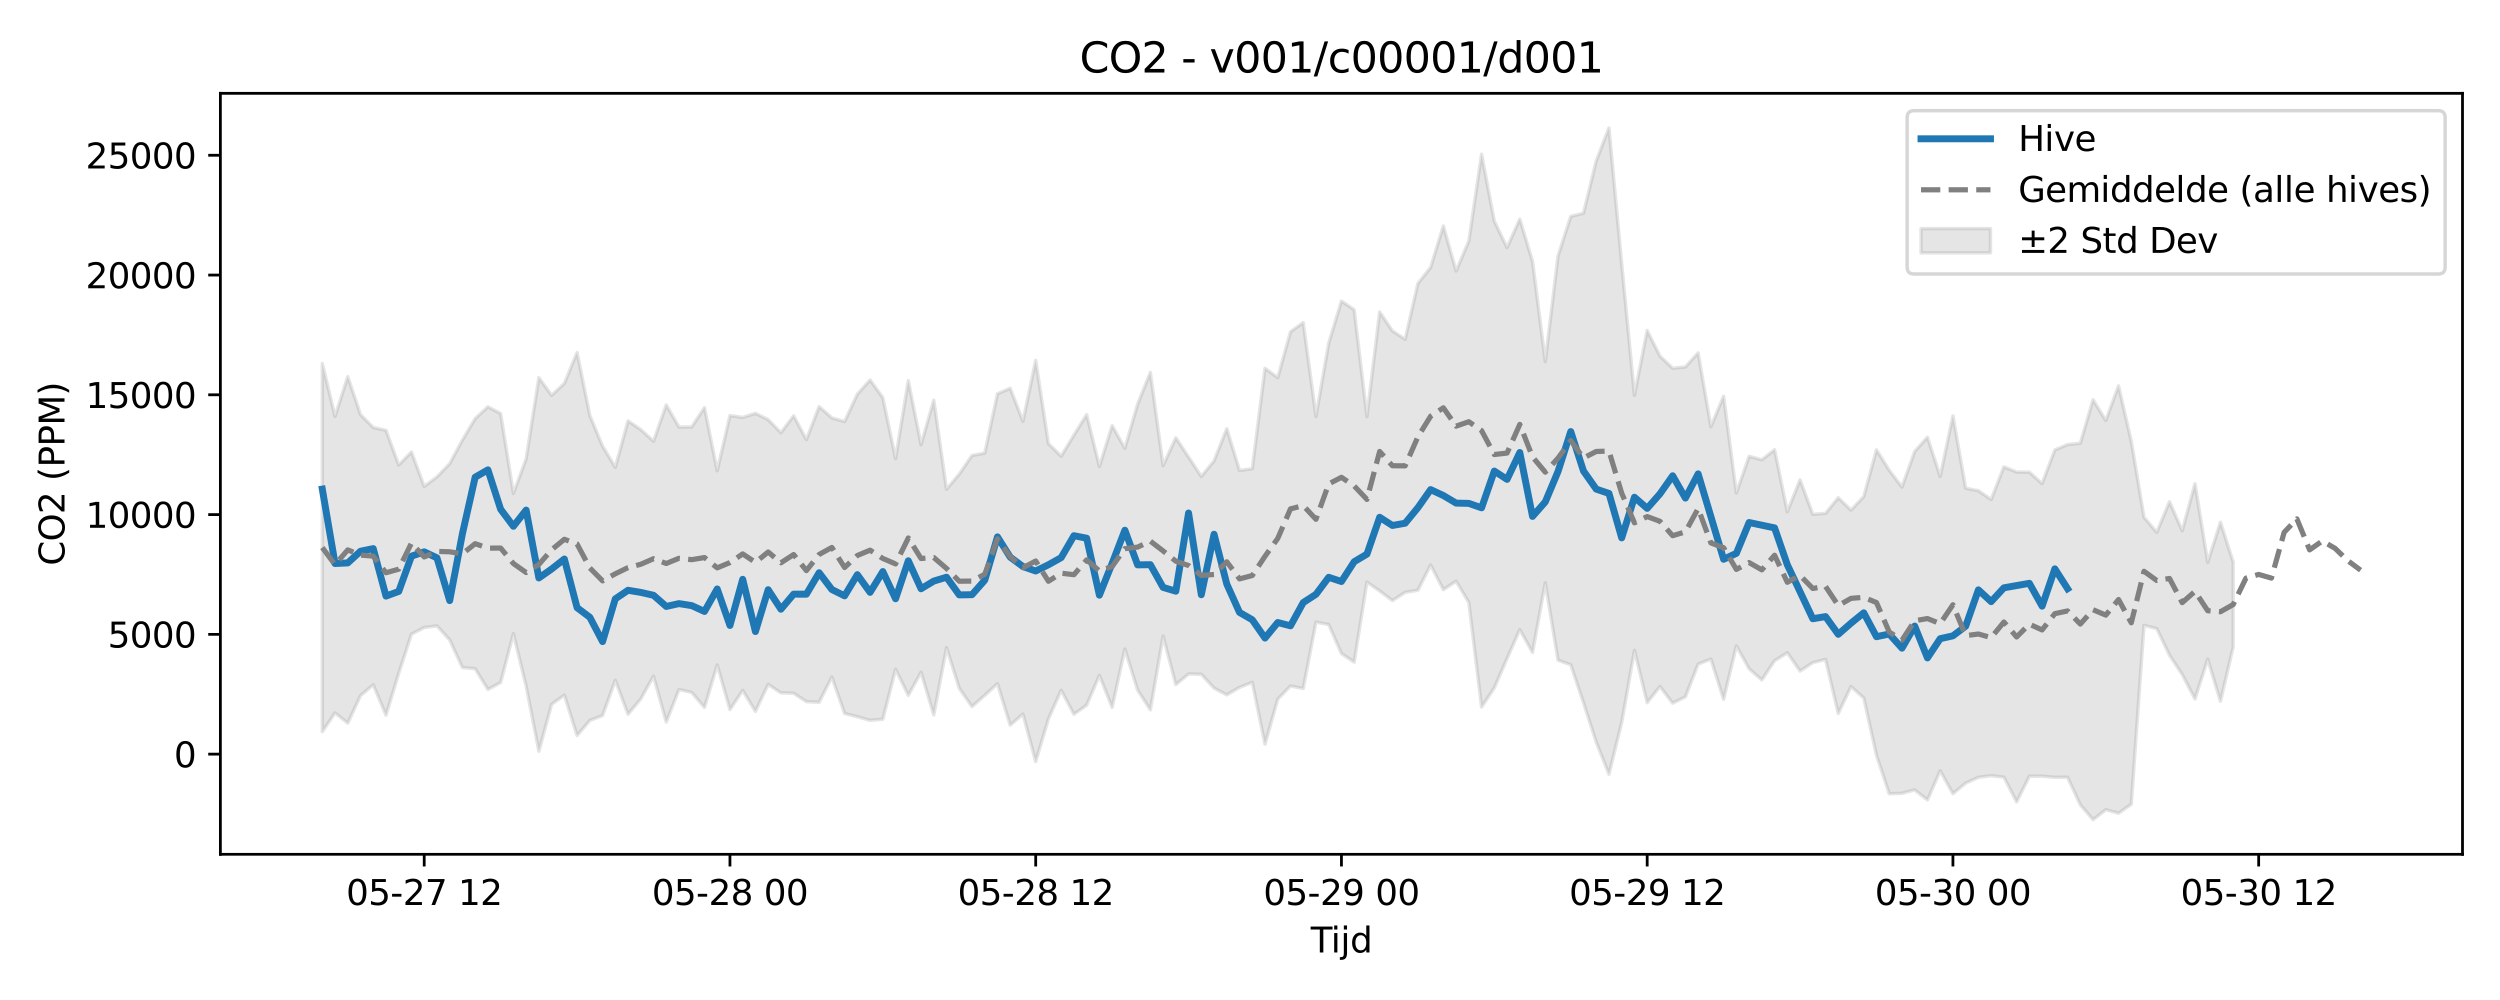 <?xml version="1.0" encoding="utf-8" standalone="no"?>
<!DOCTYPE svg PUBLIC "-//W3C//DTD SVG 1.1//EN"
  "http://www.w3.org/Graphics/SVG/1.1/DTD/svg11.dtd">
<svg xmlns:xlink="http://www.w3.org/1999/xlink" width="720pt" height="288pt" viewBox="0 0 720 288" xmlns="http://www.w3.org/2000/svg" version="1.1">
 <defs>
  <style type="text/css">*{stroke-linejoin: round; stroke-linecap: butt}</style>
 </defs>
 <g id="figure_1">
  <g id="patch_1">
   <path d="M 0 288 
L 720 288 
L 720 0 
L 0 0 
z
" style="fill: #ffffff"/>
  </g>
  <g id="axes_1">
   <g id="patch_2">
    <path d="M 63.47 246.04 
L 709.2 246.04 
L 709.2 26.88 
L 63.47 26.88 
z
" style="fill: #ffffff"/>
   </g>
   <g id="FillBetweenPolyCollection_1">
    <defs>
     <path id="me2c6db0e41" d="M 92.821 -183.307 
L 92.821 -77.284 
L 96.49 -82.673 
L 100.159 -79.738 
L 103.828 -87.667 
L 107.497 -90.781 
L 111.166 -82.038 
L 114.835 -94.078 
L 118.504 -105.367 
L 122.173 -107.276 
L 125.842 -107.741 
L 129.511 -103.702 
L 133.179 -95.741 
L 136.848 -95.407 
L 140.517 -89.433 
L 144.186 -91.425 
L 147.855 -105.51 
L 151.524 -90.403 
L 155.193 -71.643 
L 158.862 -85.163 
L 162.531 -87.814 
L 166.2 -76.16 
L 169.869 -80.512 
L 173.538 -81.92 
L 177.207 -92.075 
L 180.875 -82.303 
L 184.544 -86.691 
L 188.213 -93.255 
L 191.882 -80.054 
L 195.551 -89.413 
L 199.22 -88.574 
L 202.889 -84.257 
L 206.558 -96.491 
L 210.227 -83.636 
L 213.896 -89.158 
L 217.565 -83.122 
L 221.234 -90.887 
L 224.903 -88.459 
L 228.571 -88.336 
L 232.24 -85.933 
L 235.909 -85.735 
L 239.578 -93.025 
L 243.247 -82.522 
L 246.916 -81.572 
L 250.585 -80.542 
L 254.254 -80.86 
L 257.923 -95.266 
L 261.592 -87.75 
L 265.261 -94.392 
L 268.93 -82.097 
L 272.598 -101.468 
L 276.267 -89.774 
L 279.936 -84.482 
L 283.605 -87.746 
L 287.274 -91.086 
L 290.943 -79.145 
L 294.612 -82.337 
L 298.281 -68.655 
L 301.95 -80.962 
L 305.619 -89.22 
L 309.288 -82.293 
L 312.957 -84.921 
L 316.626 -93.505 
L 320.294 -84.273 
L 323.963 -101.074 
L 327.632 -89.276 
L 331.301 -83.564 
L 334.97 -104.78 
L 338.639 -90.838 
L 342.308 -93.892 
L 345.977 -93.806 
L 349.646 -89.826 
L 353.315 -87.878 
L 356.984 -90.039 
L 360.653 -91.478 
L 364.321 -73.668 
L 367.99 -86.646 
L 371.659 -90.429 
L 375.328 -89.703 
L 378.997 -108.83 
L 382.666 -108.127 
L 386.335 -99.779 
L 390.004 -97.308 
L 393.673 -120.349 
L 397.342 -117.797 
L 401.011 -115.026 
L 404.68 -117.391 
L 408.349 -118.006 
L 412.017 -125.286 
L 415.686 -118.177 
L 419.355 -120.606 
L 423.024 -114.481 
L 426.693 -84.374 
L 430.362 -89.886 
L 434.031 -98.35 
L 437.7 -106.651 
L 441.369 -100.09 
L 445.038 -120.166 
L 448.707 -97.854 
L 452.376 -96.553 
L 456.044 -85.632 
L 459.713 -74.285 
L 463.382 -65.027 
L 467.051 -79.937 
L 470.72 -100.691 
L 474.389 -85.635 
L 478.058 -90.291 
L 481.727 -85.49 
L 485.396 -87.32 
L 489.065 -96.737 
L 492.734 -98.18 
L 496.403 -86.622 
L 500.072 -101.986 
L 503.74 -95.393 
L 507.409 -92.169 
L 511.078 -97.705 
L 514.747 -100.004 
L 518.416 -94.734 
L 522.085 -97.163 
L 525.754 -98.092 
L 529.423 -82.525 
L 533.092 -90.267 
L 536.761 -86.967 
L 540.43 -70.481 
L 544.099 -59.406 
L 547.768 -59.525 
L 551.436 -60.497 
L 555.105 -57.615 
L 558.774 -66.007 
L 562.443 -59.417 
L 566.112 -62.459 
L 569.781 -64.135 
L 573.45 -64.594 
L 577.119 -64.177 
L 580.788 -57.051 
L 584.457 -64.443 
L 588.126 -64.452 
L 591.795 -64.127 
L 595.463 -64.149 
L 599.132 -56.203 
L 602.801 -51.922 
L 606.47 -54.794 
L 610.139 -53.799 
L 613.808 -56.361 
L 617.477 -107.906 
L 621.146 -106.959 
L 624.815 -99.304 
L 628.484 -93.74 
L 632.153 -86.692 
L 635.822 -98.159 
L 639.491 -86.052 
L 643.159 -101.647 
L 643.159 -126.135 
L 643.159 -126.135 
L 639.491 -137.589 
L 635.822 -126.072 
L 632.153 -148.682 
L 628.484 -135.148 
L 624.815 -143.497 
L 621.146 -134.683 
L 617.477 -139.021 
L 613.808 -160.903 
L 610.139 -176.876 
L 606.47 -166.902 
L 602.801 -172.873 
L 599.132 -160.347 
L 595.463 -159.955 
L 591.795 -158.41 
L 588.126 -148.711 
L 584.457 -152.026 
L 580.788 -152.055 
L 577.119 -153.537 
L 573.45 -144.127 
L 569.781 -146.681 
L 566.112 -147.389 
L 562.443 -168.235 
L 558.774 -150.776 
L 555.105 -162.093 
L 551.436 -157.973 
L 547.768 -147.731 
L 544.099 -152.562 
L 540.43 -158.439 
L 536.761 -144.974 
L 533.092 -141.083 
L 529.423 -144.662 
L 525.754 -140.156 
L 522.085 -139.879 
L 518.416 -149.811 
L 514.747 -140.603 
L 511.078 -158.47 
L 507.409 -155.591 
L 503.74 -156.562 
L 500.072 -146.027 
L 496.403 -173.881 
L 492.734 -165.091 
L 489.065 -186.372 
L 485.396 -182.324 
L 481.727 -181.946 
L 478.058 -185.448 
L 474.389 -192.817 
L 470.72 -174.161 
L 467.051 -211.994 
L 463.382 -251.158 
L 459.713 -241.659 
L 456.044 -226.576 
L 452.376 -225.674 
L 448.707 -214.27 
L 445.038 -183.875 
L 441.369 -212.72 
L 437.7 -224.896 
L 434.031 -216.681 
L 430.362 -224.309 
L 426.693 -243.581 
L 423.024 -218.604 
L 419.355 -209.944 
L 415.686 -222.93 
L 412.017 -210.961 
L 408.349 -206.342 
L 404.68 -190.277 
L 401.011 -192.708 
L 397.342 -198.16 
L 393.673 -167.988 
L 390.004 -198.791 
L 386.335 -201.286 
L 382.666 -189.135 
L 378.997 -168.059 
L 375.328 -195.089 
L 371.659 -192.456 
L 367.99 -179.232 
L 364.321 -181.929 
L 360.653 -153.019 
L 356.984 -152.514 
L 353.315 -164.525 
L 349.646 -155.266 
L 345.977 -150.782 
L 342.308 -156.369 
L 338.639 -161.914 
L 334.97 -153.906 
L 331.301 -180.736 
L 327.632 -171.581 
L 323.963 -158.885 
L 320.294 -165.414 
L 316.626 -153.637 
L 312.957 -168.578 
L 309.288 -162.686 
L 305.619 -156.619 
L 301.95 -160.232 
L 298.281 -184.198 
L 294.612 -166.667 
L 290.943 -176.168 
L 287.274 -174.583 
L 283.605 -157.499 
L 279.936 -156.815 
L 276.267 -151.448 
L 272.598 -147.101 
L 268.93 -172.763 
L 265.261 -159.914 
L 261.592 -178.372 
L 257.923 -155.908 
L 254.254 -173.463 
L 250.585 -178.563 
L 246.916 -174.466 
L 243.247 -166.594 
L 239.578 -167.642 
L 235.909 -170.896 
L 232.24 -161.393 
L 228.571 -168.244 
L 224.903 -163.375 
L 221.234 -167.155 
L 217.565 -168.951 
L 213.896 -167.784 
L 210.227 -168.322 
L 206.558 -152.422 
L 202.889 -170.592 
L 199.22 -165.057 
L 195.551 -165.006 
L 191.882 -171.385 
L 188.213 -160.921 
L 184.544 -164.283 
L 180.875 -166.768 
L 177.207 -153.421 
L 173.538 -159.505 
L 169.869 -168.348 
L 166.2 -186.48 
L 162.531 -177.559 
L 158.862 -174.149 
L 155.193 -179.235 
L 151.524 -155.828 
L 147.855 -145.895 
L 144.186 -168.897 
L 140.517 -170.84 
L 136.848 -167.428 
L 133.179 -161.271 
L 129.511 -154.464 
L 125.842 -150.66 
L 122.173 -147.915 
L 118.504 -157.827 
L 114.835 -154.091 
L 111.166 -164.066 
L 107.497 -164.878 
L 103.828 -168.59 
L 100.159 -179.524 
L 96.49 -168.074 
L 92.821 -183.307 
z
" style="stroke: #808080; stroke-opacity: 0.2"/>
    </defs>
    <g clip-path="url(#p5449235b85)">
     <use xlink:href="#me2c6db0e41" x="0" y="288" style="fill: #808080; fill-opacity: 0.2; stroke: #808080; stroke-opacity: 0.2"/>
    </g>
   </g>
   <g id="matplotlib.axis_1">
    <g id="xtick_1">
     <g id="line2d_1">
      <defs>
       <path id="m756c41126d" d="M 0 0 
L 0 3.5 
" style="stroke: #000000; stroke-width: 0.8"/>
      </defs>
      <g>
       <use xlink:href="#m756c41126d" x="122.173" y="246.04" style="stroke: #000000; stroke-width: 0.8"/>
      </g>
     </g>
     <g id="text_1">
      <!-- 05-27 12 -->
      <g transform="translate(99.692 260.638) scale(0.1 -0.1)">
       <defs>
        <path id="DejaVuSans-30" d="M 2034 4250 
Q 1547 4250 1301 3770 
Q 1056 3291 1056 2328 
Q 1056 1369 1301 889 
Q 1547 409 2034 409 
Q 2525 409 2770 889 
Q 3016 1369 3016 2328 
Q 3016 3291 2770 3770 
Q 2525 4250 2034 4250 
z
M 2034 4750 
Q 2819 4750 3233 4129 
Q 3647 3509 3647 2328 
Q 3647 1150 3233 529 
Q 2819 -91 2034 -91 
Q 1250 -91 836 529 
Q 422 1150 422 2328 
Q 422 3509 836 4129 
Q 1250 4750 2034 4750 
z
" transform="scale(0.016)"/>
        <path id="DejaVuSans-35" d="M 691 4666 
L 3169 4666 
L 3169 4134 
L 1269 4134 
L 1269 2991 
Q 1406 3038 1543 3061 
Q 1681 3084 1819 3084 
Q 2600 3084 3056 2656 
Q 3513 2228 3513 1497 
Q 3513 744 3044 326 
Q 2575 -91 1722 -91 
Q 1428 -91 1123 -41 
Q 819 9 494 109 
L 494 744 
Q 775 591 1075 516 
Q 1375 441 1709 441 
Q 2250 441 2565 725 
Q 2881 1009 2881 1497 
Q 2881 1984 2565 2268 
Q 2250 2553 1709 2553 
Q 1456 2553 1204 2497 
Q 953 2441 691 2322 
L 691 4666 
z
" transform="scale(0.016)"/>
        <path id="DejaVuSans-2d" d="M 313 2009 
L 1997 2009 
L 1997 1497 
L 313 1497 
L 313 2009 
z
" transform="scale(0.016)"/>
        <path id="DejaVuSans-32" d="M 1228 531 
L 3431 531 
L 3431 0 
L 469 0 
L 469 531 
Q 828 903 1448 1529 
Q 2069 2156 2228 2338 
Q 2531 2678 2651 2914 
Q 2772 3150 2772 3378 
Q 2772 3750 2511 3984 
Q 2250 4219 1831 4219 
Q 1534 4219 1204 4116 
Q 875 4013 500 3803 
L 500 4441 
Q 881 4594 1212 4672 
Q 1544 4750 1819 4750 
Q 2544 4750 2975 4387 
Q 3406 4025 3406 3419 
Q 3406 3131 3298 2873 
Q 3191 2616 2906 2266 
Q 2828 2175 2409 1742 
Q 1991 1309 1228 531 
z
" transform="scale(0.016)"/>
        <path id="DejaVuSans-37" d="M 525 4666 
L 3525 4666 
L 3525 4397 
L 1831 0 
L 1172 0 
L 2766 4134 
L 525 4134 
L 525 4666 
z
" transform="scale(0.016)"/>
        <path id="DejaVuSans-20" transform="scale(0.016)"/>
        <path id="DejaVuSans-31" d="M 794 531 
L 1825 531 
L 1825 4091 
L 703 3866 
L 703 4441 
L 1819 4666 
L 2450 4666 
L 2450 531 
L 3481 531 
L 3481 0 
L 794 0 
L 794 531 
z
" transform="scale(0.016)"/>
       </defs>
       <use xlink:href="#DejaVuSans-30"/>
       <use xlink:href="#DejaVuSans-35" transform="translate(63.623 0)"/>
       <use xlink:href="#DejaVuSans-2d" transform="translate(127.246 0)"/>
       <use xlink:href="#DejaVuSans-32" transform="translate(163.33 0)"/>
       <use xlink:href="#DejaVuSans-37" transform="translate(226.953 0)"/>
       <use xlink:href="#DejaVuSans-20" transform="translate(290.576 0)"/>
       <use xlink:href="#DejaVuSans-31" transform="translate(322.363 0)"/>
       <use xlink:href="#DejaVuSans-32" transform="translate(385.986 0)"/>
      </g>
     </g>
    </g>
    <g id="xtick_2">
     <g id="line2d_2">
      <g>
       <use xlink:href="#m756c41126d" x="210.227" y="246.04" style="stroke: #000000; stroke-width: 0.8"/>
      </g>
     </g>
     <g id="text_2">
      <!-- 05-28 00 -->
      <g transform="translate(187.746 260.638) scale(0.1 -0.1)">
       <defs>
        <path id="DejaVuSans-38" d="M 2034 2216 
Q 1584 2216 1326 1975 
Q 1069 1734 1069 1313 
Q 1069 891 1326 650 
Q 1584 409 2034 409 
Q 2484 409 2743 651 
Q 3003 894 3003 1313 
Q 3003 1734 2745 1975 
Q 2488 2216 2034 2216 
z
M 1403 2484 
Q 997 2584 770 2862 
Q 544 3141 544 3541 
Q 544 4100 942 4425 
Q 1341 4750 2034 4750 
Q 2731 4750 3128 4425 
Q 3525 4100 3525 3541 
Q 3525 3141 3298 2862 
Q 3072 2584 2669 2484 
Q 3125 2378 3379 2068 
Q 3634 1759 3634 1313 
Q 3634 634 3220 271 
Q 2806 -91 2034 -91 
Q 1263 -91 848 271 
Q 434 634 434 1313 
Q 434 1759 690 2068 
Q 947 2378 1403 2484 
z
M 1172 3481 
Q 1172 3119 1398 2916 
Q 1625 2713 2034 2713 
Q 2441 2713 2670 2916 
Q 2900 3119 2900 3481 
Q 2900 3844 2670 4047 
Q 2441 4250 2034 4250 
Q 1625 4250 1398 4047 
Q 1172 3844 1172 3481 
z
" transform="scale(0.016)"/>
       </defs>
       <use xlink:href="#DejaVuSans-30"/>
       <use xlink:href="#DejaVuSans-35" transform="translate(63.623 0)"/>
       <use xlink:href="#DejaVuSans-2d" transform="translate(127.246 0)"/>
       <use xlink:href="#DejaVuSans-32" transform="translate(163.33 0)"/>
       <use xlink:href="#DejaVuSans-38" transform="translate(226.953 0)"/>
       <use xlink:href="#DejaVuSans-20" transform="translate(290.576 0)"/>
       <use xlink:href="#DejaVuSans-30" transform="translate(322.363 0)"/>
       <use xlink:href="#DejaVuSans-30" transform="translate(385.986 0)"/>
      </g>
     </g>
    </g>
    <g id="xtick_3">
     <g id="line2d_3">
      <g>
       <use xlink:href="#m756c41126d" x="298.281" y="246.04" style="stroke: #000000; stroke-width: 0.8"/>
      </g>
     </g>
     <g id="text_3">
      <!-- 05-28 12 -->
      <g transform="translate(275.8 260.638) scale(0.1 -0.1)">
       <use xlink:href="#DejaVuSans-30"/>
       <use xlink:href="#DejaVuSans-35" transform="translate(63.623 0)"/>
       <use xlink:href="#DejaVuSans-2d" transform="translate(127.246 0)"/>
       <use xlink:href="#DejaVuSans-32" transform="translate(163.33 0)"/>
       <use xlink:href="#DejaVuSans-38" transform="translate(226.953 0)"/>
       <use xlink:href="#DejaVuSans-20" transform="translate(290.576 0)"/>
       <use xlink:href="#DejaVuSans-31" transform="translate(322.363 0)"/>
       <use xlink:href="#DejaVuSans-32" transform="translate(385.986 0)"/>
      </g>
     </g>
    </g>
    <g id="xtick_4">
     <g id="line2d_4">
      <g>
       <use xlink:href="#m756c41126d" x="386.335" y="246.04" style="stroke: #000000; stroke-width: 0.8"/>
      </g>
     </g>
     <g id="text_4">
      <!-- 05-29 00 -->
      <g transform="translate(363.855 260.638) scale(0.1 -0.1)">
       <defs>
        <path id="DejaVuSans-39" d="M 703 97 
L 703 672 
Q 941 559 1184 500 
Q 1428 441 1663 441 
Q 2288 441 2617 861 
Q 2947 1281 2994 2138 
Q 2813 1869 2534 1725 
Q 2256 1581 1919 1581 
Q 1219 1581 811 2004 
Q 403 2428 403 3163 
Q 403 3881 828 4315 
Q 1253 4750 1959 4750 
Q 2769 4750 3195 4129 
Q 3622 3509 3622 2328 
Q 3622 1225 3098 567 
Q 2575 -91 1691 -91 
Q 1453 -91 1209 -44 
Q 966 3 703 97 
z
M 1959 2075 
Q 2384 2075 2632 2365 
Q 2881 2656 2881 3163 
Q 2881 3666 2632 3958 
Q 2384 4250 1959 4250 
Q 1534 4250 1286 3958 
Q 1038 3666 1038 3163 
Q 1038 2656 1286 2365 
Q 1534 2075 1959 2075 
z
" transform="scale(0.016)"/>
       </defs>
       <use xlink:href="#DejaVuSans-30"/>
       <use xlink:href="#DejaVuSans-35" transform="translate(63.623 0)"/>
       <use xlink:href="#DejaVuSans-2d" transform="translate(127.246 0)"/>
       <use xlink:href="#DejaVuSans-32" transform="translate(163.33 0)"/>
       <use xlink:href="#DejaVuSans-39" transform="translate(226.953 0)"/>
       <use xlink:href="#DejaVuSans-20" transform="translate(290.576 0)"/>
       <use xlink:href="#DejaVuSans-30" transform="translate(322.363 0)"/>
       <use xlink:href="#DejaVuSans-30" transform="translate(385.986 0)"/>
      </g>
     </g>
    </g>
    <g id="xtick_5">
     <g id="line2d_5">
      <g>
       <use xlink:href="#m756c41126d" x="474.389" y="246.04" style="stroke: #000000; stroke-width: 0.8"/>
      </g>
     </g>
     <g id="text_5">
      <!-- 05-29 12 -->
      <g transform="translate(451.909 260.638) scale(0.1 -0.1)">
       <use xlink:href="#DejaVuSans-30"/>
       <use xlink:href="#DejaVuSans-35" transform="translate(63.623 0)"/>
       <use xlink:href="#DejaVuSans-2d" transform="translate(127.246 0)"/>
       <use xlink:href="#DejaVuSans-32" transform="translate(163.33 0)"/>
       <use xlink:href="#DejaVuSans-39" transform="translate(226.953 0)"/>
       <use xlink:href="#DejaVuSans-20" transform="translate(290.576 0)"/>
       <use xlink:href="#DejaVuSans-31" transform="translate(322.363 0)"/>
       <use xlink:href="#DejaVuSans-32" transform="translate(385.986 0)"/>
      </g>
     </g>
    </g>
    <g id="xtick_6">
     <g id="line2d_6">
      <g>
       <use xlink:href="#m756c41126d" x="562.443" y="246.04" style="stroke: #000000; stroke-width: 0.8"/>
      </g>
     </g>
     <g id="text_6">
      <!-- 05-30 00 -->
      <g transform="translate(539.963 260.638) scale(0.1 -0.1)">
       <defs>
        <path id="DejaVuSans-33" d="M 2597 2516 
Q 3050 2419 3304 2112 
Q 3559 1806 3559 1356 
Q 3559 666 3084 287 
Q 2609 -91 1734 -91 
Q 1441 -91 1130 -33 
Q 819 25 488 141 
L 488 750 
Q 750 597 1062 519 
Q 1375 441 1716 441 
Q 2309 441 2620 675 
Q 2931 909 2931 1356 
Q 2931 1769 2642 2001 
Q 2353 2234 1838 2234 
L 1294 2234 
L 1294 2753 
L 1863 2753 
Q 2328 2753 2575 2939 
Q 2822 3125 2822 3475 
Q 2822 3834 2567 4026 
Q 2313 4219 1838 4219 
Q 1578 4219 1281 4162 
Q 984 4106 628 3988 
L 628 4550 
Q 988 4650 1302 4700 
Q 1616 4750 1894 4750 
Q 2613 4750 3031 4423 
Q 3450 4097 3450 3541 
Q 3450 3153 3228 2886 
Q 3006 2619 2597 2516 
z
" transform="scale(0.016)"/>
       </defs>
       <use xlink:href="#DejaVuSans-30"/>
       <use xlink:href="#DejaVuSans-35" transform="translate(63.623 0)"/>
       <use xlink:href="#DejaVuSans-2d" transform="translate(127.246 0)"/>
       <use xlink:href="#DejaVuSans-33" transform="translate(163.33 0)"/>
       <use xlink:href="#DejaVuSans-30" transform="translate(226.953 0)"/>
       <use xlink:href="#DejaVuSans-20" transform="translate(290.576 0)"/>
       <use xlink:href="#DejaVuSans-30" transform="translate(322.363 0)"/>
       <use xlink:href="#DejaVuSans-30" transform="translate(385.986 0)"/>
      </g>
     </g>
    </g>
    <g id="xtick_7">
     <g id="line2d_7">
      <g>
       <use xlink:href="#m756c41126d" x="650.497" y="246.04" style="stroke: #000000; stroke-width: 0.8"/>
      </g>
     </g>
     <g id="text_7">
      <!-- 05-30 12 -->
      <g transform="translate(628.017 260.638) scale(0.1 -0.1)">
       <use xlink:href="#DejaVuSans-30"/>
       <use xlink:href="#DejaVuSans-35" transform="translate(63.623 0)"/>
       <use xlink:href="#DejaVuSans-2d" transform="translate(127.246 0)"/>
       <use xlink:href="#DejaVuSans-33" transform="translate(163.33 0)"/>
       <use xlink:href="#DejaVuSans-30" transform="translate(226.953 0)"/>
       <use xlink:href="#DejaVuSans-20" transform="translate(290.576 0)"/>
       <use xlink:href="#DejaVuSans-31" transform="translate(322.363 0)"/>
       <use xlink:href="#DejaVuSans-32" transform="translate(385.986 0)"/>
      </g>
     </g>
    </g>
    <g id="text_8">
     <!-- Tijd -->
     <g transform="translate(377.485 274.317) scale(0.1 -0.1)">
      <defs>
       <path id="DejaVuSans-54" d="M -19 4666 
L 3928 4666 
L 3928 4134 
L 2272 4134 
L 2272 0 
L 1638 0 
L 1638 4134 
L -19 4134 
L -19 4666 
z
" transform="scale(0.016)"/>
       <path id="DejaVuSans-69" d="M 603 3500 
L 1178 3500 
L 1178 0 
L 603 0 
L 603 3500 
z
M 603 4863 
L 1178 4863 
L 1178 4134 
L 603 4134 
L 603 4863 
z
" transform="scale(0.016)"/>
       <path id="DejaVuSans-6a" d="M 603 3500 
L 1178 3500 
L 1178 -63 
Q 1178 -731 923 -1031 
Q 669 -1331 103 -1331 
L -116 -1331 
L -116 -844 
L 38 -844 
Q 366 -844 484 -692 
Q 603 -541 603 -63 
L 603 3500 
z
M 603 4863 
L 1178 4863 
L 1178 4134 
L 603 4134 
L 603 4863 
z
" transform="scale(0.016)"/>
       <path id="DejaVuSans-64" d="M 2906 2969 
L 2906 4863 
L 3481 4863 
L 3481 0 
L 2906 0 
L 2906 525 
Q 2725 213 2448 61 
Q 2172 -91 1784 -91 
Q 1150 -91 751 415 
Q 353 922 353 1747 
Q 353 2572 751 3078 
Q 1150 3584 1784 3584 
Q 2172 3584 2448 3432 
Q 2725 3281 2906 2969 
z
M 947 1747 
Q 947 1113 1208 752 
Q 1469 391 1925 391 
Q 2381 391 2643 752 
Q 2906 1113 2906 1747 
Q 2906 2381 2643 2742 
Q 2381 3103 1925 3103 
Q 1469 3103 1208 2742 
Q 947 2381 947 1747 
z
" transform="scale(0.016)"/>
      </defs>
      <use xlink:href="#DejaVuSans-54"/>
      <use xlink:href="#DejaVuSans-69" transform="translate(57.959 0)"/>
      <use xlink:href="#DejaVuSans-6a" transform="translate(85.742 0)"/>
      <use xlink:href="#DejaVuSans-64" transform="translate(113.525 0)"/>
     </g>
    </g>
   </g>
   <g id="matplotlib.axis_2">
    <g id="ytick_1">
     <g id="line2d_8">
      <defs>
       <path id="ma8185f0dc3" d="M 0 0 
L -3.5 0 
" style="stroke: #000000; stroke-width: 0.8"/>
      </defs>
      <g>
       <use xlink:href="#ma8185f0dc3" x="63.47" y="217.188" style="stroke: #000000; stroke-width: 0.8"/>
      </g>
     </g>
     <g id="text_9">
      <!-- 0 -->
      <g transform="translate(50.108 220.987) scale(0.1 -0.1)">
       <use xlink:href="#DejaVuSans-30"/>
      </g>
     </g>
    </g>
    <g id="ytick_2">
     <g id="line2d_9">
      <g>
       <use xlink:href="#ma8185f0dc3" x="63.47" y="182.695" style="stroke: #000000; stroke-width: 0.8"/>
      </g>
     </g>
     <g id="text_10">
      <!-- 5000 -->
      <g transform="translate(31.02 186.494) scale(0.1 -0.1)">
       <use xlink:href="#DejaVuSans-35"/>
       <use xlink:href="#DejaVuSans-30" transform="translate(63.623 0)"/>
       <use xlink:href="#DejaVuSans-30" transform="translate(127.246 0)"/>
       <use xlink:href="#DejaVuSans-30" transform="translate(190.869 0)"/>
      </g>
     </g>
    </g>
    <g id="ytick_3">
     <g id="line2d_10">
      <g>
       <use xlink:href="#ma8185f0dc3" x="63.47" y="148.202" style="stroke: #000000; stroke-width: 0.8"/>
      </g>
     </g>
     <g id="text_11">
      <!-- 10000 -->
      <g transform="translate(24.657 152.001) scale(0.1 -0.1)">
       <use xlink:href="#DejaVuSans-31"/>
       <use xlink:href="#DejaVuSans-30" transform="translate(63.623 0)"/>
       <use xlink:href="#DejaVuSans-30" transform="translate(127.246 0)"/>
       <use xlink:href="#DejaVuSans-30" transform="translate(190.869 0)"/>
       <use xlink:href="#DejaVuSans-30" transform="translate(254.492 0)"/>
      </g>
     </g>
    </g>
    <g id="ytick_4">
     <g id="line2d_11">
      <g>
       <use xlink:href="#ma8185f0dc3" x="63.47" y="113.708" style="stroke: #000000; stroke-width: 0.8"/>
      </g>
     </g>
     <g id="text_12">
      <!-- 15000 -->
      <g transform="translate(24.657 117.508) scale(0.1 -0.1)">
       <use xlink:href="#DejaVuSans-31"/>
       <use xlink:href="#DejaVuSans-35" transform="translate(63.623 0)"/>
       <use xlink:href="#DejaVuSans-30" transform="translate(127.246 0)"/>
       <use xlink:href="#DejaVuSans-30" transform="translate(190.869 0)"/>
       <use xlink:href="#DejaVuSans-30" transform="translate(254.492 0)"/>
      </g>
     </g>
    </g>
    <g id="ytick_5">
     <g id="line2d_12">
      <g>
       <use xlink:href="#ma8185f0dc3" x="63.47" y="79.215" style="stroke: #000000; stroke-width: 0.8"/>
      </g>
     </g>
     <g id="text_13">
      <!-- 20000 -->
      <g transform="translate(24.657 83.014) scale(0.1 -0.1)">
       <use xlink:href="#DejaVuSans-32"/>
       <use xlink:href="#DejaVuSans-30" transform="translate(63.623 0)"/>
       <use xlink:href="#DejaVuSans-30" transform="translate(127.246 0)"/>
       <use xlink:href="#DejaVuSans-30" transform="translate(190.869 0)"/>
       <use xlink:href="#DejaVuSans-30" transform="translate(254.492 0)"/>
      </g>
     </g>
    </g>
    <g id="ytick_6">
     <g id="line2d_13">
      <g>
       <use xlink:href="#ma8185f0dc3" x="63.47" y="44.722" style="stroke: #000000; stroke-width: 0.8"/>
      </g>
     </g>
     <g id="text_14">
      <!-- 25000 -->
      <g transform="translate(24.657 48.521) scale(0.1 -0.1)">
       <use xlink:href="#DejaVuSans-32"/>
       <use xlink:href="#DejaVuSans-35" transform="translate(63.623 0)"/>
       <use xlink:href="#DejaVuSans-30" transform="translate(127.246 0)"/>
       <use xlink:href="#DejaVuSans-30" transform="translate(190.869 0)"/>
       <use xlink:href="#DejaVuSans-30" transform="translate(254.492 0)"/>
      </g>
     </g>
    </g>
    <g id="text_15">
     <!-- CO2 (PPM) -->
     <g transform="translate(18.578 162.903) rotate(-90) scale(0.1 -0.1)">
      <defs>
       <path id="DejaVuSans-43" d="M 4122 4306 
L 4122 3641 
Q 3803 3938 3442 4084 
Q 3081 4231 2675 4231 
Q 1875 4231 1450 3742 
Q 1025 3253 1025 2328 
Q 1025 1406 1450 917 
Q 1875 428 2675 428 
Q 3081 428 3442 575 
Q 3803 722 4122 1019 
L 4122 359 
Q 3791 134 3420 21 
Q 3050 -91 2638 -91 
Q 1578 -91 968 557 
Q 359 1206 359 2328 
Q 359 3453 968 4101 
Q 1578 4750 2638 4750 
Q 3056 4750 3426 4639 
Q 3797 4528 4122 4306 
z
" transform="scale(0.016)"/>
       <path id="DejaVuSans-4f" d="M 2522 4238 
Q 1834 4238 1429 3725 
Q 1025 3213 1025 2328 
Q 1025 1447 1429 934 
Q 1834 422 2522 422 
Q 3209 422 3611 934 
Q 4013 1447 4013 2328 
Q 4013 3213 3611 3725 
Q 3209 4238 2522 4238 
z
M 2522 4750 
Q 3503 4750 4090 4092 
Q 4678 3434 4678 2328 
Q 4678 1225 4090 567 
Q 3503 -91 2522 -91 
Q 1538 -91 948 565 
Q 359 1222 359 2328 
Q 359 3434 948 4092 
Q 1538 4750 2522 4750 
z
" transform="scale(0.016)"/>
       <path id="DejaVuSans-28" d="M 1984 4856 
Q 1566 4138 1362 3434 
Q 1159 2731 1159 2009 
Q 1159 1288 1364 580 
Q 1569 -128 1984 -844 
L 1484 -844 
Q 1016 -109 783 600 
Q 550 1309 550 2009 
Q 550 2706 781 3412 
Q 1013 4119 1484 4856 
L 1984 4856 
z
" transform="scale(0.016)"/>
       <path id="DejaVuSans-50" d="M 1259 4147 
L 1259 2394 
L 2053 2394 
Q 2494 2394 2734 2622 
Q 2975 2850 2975 3272 
Q 2975 3691 2734 3919 
Q 2494 4147 2053 4147 
L 1259 4147 
z
M 628 4666 
L 2053 4666 
Q 2838 4666 3239 4311 
Q 3641 3956 3641 3272 
Q 3641 2581 3239 2228 
Q 2838 1875 2053 1875 
L 1259 1875 
L 1259 0 
L 628 0 
L 628 4666 
z
" transform="scale(0.016)"/>
       <path id="DejaVuSans-4d" d="M 628 4666 
L 1569 4666 
L 2759 1491 
L 3956 4666 
L 4897 4666 
L 4897 0 
L 4281 0 
L 4281 4097 
L 3078 897 
L 2444 897 
L 1241 4097 
L 1241 0 
L 628 0 
L 628 4666 
z
" transform="scale(0.016)"/>
       <path id="DejaVuSans-29" d="M 513 4856 
L 1013 4856 
Q 1481 4119 1714 3412 
Q 1947 2706 1947 2009 
Q 1947 1309 1714 600 
Q 1481 -109 1013 -844 
L 513 -844 
Q 928 -128 1133 580 
Q 1338 1288 1338 2009 
Q 1338 2731 1133 3434 
Q 928 4138 513 4856 
z
" transform="scale(0.016)"/>
      </defs>
      <use xlink:href="#DejaVuSans-43"/>
      <use xlink:href="#DejaVuSans-4f" transform="translate(69.824 0)"/>
      <use xlink:href="#DejaVuSans-32" transform="translate(148.535 0)"/>
      <use xlink:href="#DejaVuSans-20" transform="translate(212.158 0)"/>
      <use xlink:href="#DejaVuSans-28" transform="translate(243.945 0)"/>
      <use xlink:href="#DejaVuSans-50" transform="translate(282.959 0)"/>
      <use xlink:href="#DejaVuSans-50" transform="translate(343.262 0)"/>
      <use xlink:href="#DejaVuSans-4d" transform="translate(403.564 0)"/>
      <use xlink:href="#DejaVuSans-29" transform="translate(489.844 0)"/>
     </g>
    </g>
   </g>
   <g id="line2d_14">
    <path d="M 92.821 140.861 
L 96.49 162.296 
L 100.159 162.121 
L 103.828 158.752 
L 107.497 158.002 
L 111.166 171.675 
L 114.835 170.332 
L 118.504 160.173 
L 122.173 158.929 
L 125.842 160.661 
L 129.511 172.968 
L 133.179 153.695 
L 136.848 137.43 
L 140.517 135.315 
L 144.186 146.672 
L 147.855 151.57 
L 151.524 146.914 
L 155.193 166.453 
L 158.862 163.885 
L 162.531 160.994 
L 166.2 175.019 
L 169.869 177.774 
L 173.538 184.776 
L 177.207 172.473 
L 180.875 169.999 
L 184.544 170.608 
L 188.213 171.445 
L 191.882 174.66 
L 195.551 173.837 
L 199.22 174.419 
L 202.889 176.1 
L 206.558 169.624 
L 210.227 180.131 
L 213.896 166.846 
L 217.565 181.888 
L 221.234 169.838 
L 224.903 175.454 
L 228.571 171.117 
L 232.24 171.122 
L 235.909 164.949 
L 239.578 169.783 
L 243.247 171.602 
L 246.916 165.508 
L 250.585 170.599 
L 254.254 164.613 
L 257.923 172.441 
L 261.592 161.507 
L 265.261 169.56 
L 268.93 167.352 
L 272.598 166.242 
L 276.267 171.33 
L 279.936 171.271 
L 283.605 167.106 
L 287.274 154.622 
L 290.943 160.463 
L 294.612 163.167 
L 298.281 164.45 
L 301.95 162.654 
L 305.619 160.596 
L 309.288 154.284 
L 312.957 154.999 
L 316.626 171.416 
L 320.294 162.254 
L 323.963 152.706 
L 327.632 162.684 
L 331.301 162.629 
L 334.97 169.171 
L 338.639 170.268 
L 342.308 147.749 
L 345.977 171.284 
L 349.646 153.863 
L 353.315 168.217 
L 356.984 176.373 
L 360.653 178.494 
L 364.321 183.762 
L 367.99 179.285 
L 371.659 180.237 
L 375.328 173.54 
L 378.997 171.167 
L 382.666 166.267 
L 386.335 167.472 
L 390.004 161.774 
L 393.673 159.589 
L 397.342 148.977 
L 401.011 151.336 
L 404.68 150.69 
L 408.349 146.222 
L 412.017 141.002 
L 415.686 142.713 
L 419.355 144.893 
L 423.024 144.975 
L 426.693 146.252 
L 430.362 135.671 
L 434.031 138.056 
L 437.7 130.324 
L 441.369 148.728 
L 445.038 144.55 
L 448.707 135.796 
L 452.376 124.298 
L 456.044 135.651 
L 459.713 140.864 
L 463.382 142.103 
L 467.051 154.909 
L 470.72 143.209 
L 474.389 146.408 
L 478.058 142.243 
L 481.727 137.022 
L 485.396 143.446 
L 489.065 136.478 
L 496.403 161.069 
L 500.072 159.364 
L 503.74 150.483 
L 511.078 152.03 
L 514.747 162.644 
L 522.085 178.197 
L 525.754 177.585 
L 529.423 182.681 
L 533.092 179.473 
L 536.761 176.493 
L 540.43 183.371 
L 544.099 182.591 
L 547.768 186.673 
L 551.436 180.312 
L 555.105 189.483 
L 558.774 183.941 
L 562.443 183.123 
L 566.112 180.342 
L 569.781 169.877 
L 573.45 173.271 
L 577.119 169.291 
L 584.457 167.994 
L 588.126 174.575 
L 591.795 163.829 
L 595.463 169.549 
L 595.463 169.549 
" clip-path="url(#p5449235b85)" style="fill: none; stroke: #1f77b4; stroke-width: 2; stroke-linecap: square"/>
   </g>
   <g id="line2d_15">
    <path d="M 92.821 157.704 
L 96.49 162.627 
L 100.159 158.369 
L 103.828 159.871 
L 107.497 160.17 
L 111.166 164.948 
L 114.835 163.916 
L 118.504 156.403 
L 122.173 160.405 
L 125.842 158.799 
L 129.511 158.917 
L 133.179 159.494 
L 136.848 156.582 
L 140.517 157.864 
L 144.186 157.839 
L 147.855 162.297 
L 151.524 164.884 
L 155.193 162.561 
L 158.862 158.344 
L 162.531 155.314 
L 166.2 156.68 
L 169.869 163.57 
L 173.538 167.287 
L 177.207 165.252 
L 180.875 163.464 
L 184.544 162.513 
L 188.213 160.912 
L 191.882 162.28 
L 195.551 160.79 
L 199.22 161.185 
L 202.889 160.575 
L 206.558 163.543 
L 210.227 162.021 
L 213.896 159.529 
L 217.565 161.963 
L 221.234 158.979 
L 224.903 162.083 
L 228.571 159.71 
L 232.24 164.337 
L 235.909 159.685 
L 239.578 157.666 
L 243.247 163.442 
L 246.916 159.981 
L 250.585 158.447 
L 254.254 160.839 
L 257.923 162.413 
L 261.592 154.939 
L 265.261 160.847 
L 268.93 160.57 
L 272.598 163.715 
L 276.267 167.389 
L 279.936 167.352 
L 283.605 165.377 
L 287.274 155.165 
L 290.943 160.344 
L 294.612 163.498 
L 298.281 161.573 
L 301.95 167.403 
L 305.619 165.08 
L 309.288 165.511 
L 312.957 161.25 
L 316.626 164.429 
L 320.294 163.156 
L 323.963 158.02 
L 327.632 157.572 
L 331.301 155.85 
L 334.97 158.657 
L 338.639 161.624 
L 342.308 162.87 
L 345.977 165.706 
L 349.646 165.454 
L 353.315 161.798 
L 356.984 166.723 
L 360.653 165.751 
L 364.321 160.202 
L 367.99 155.061 
L 371.659 146.557 
L 375.328 145.604 
L 378.997 149.556 
L 382.666 139.369 
L 386.335 137.468 
L 390.004 139.95 
L 393.673 143.831 
L 397.342 130.021 
L 401.011 134.133 
L 404.68 134.166 
L 408.349 125.826 
L 412.017 119.877 
L 415.686 117.446 
L 419.355 122.725 
L 423.024 121.458 
L 426.693 124.022 
L 430.362 130.902 
L 434.031 130.485 
L 437.7 122.226 
L 441.369 131.595 
L 445.038 135.98 
L 448.707 131.938 
L 452.376 126.886 
L 456.044 131.896 
L 459.713 130.028 
L 463.382 129.908 
L 467.051 142.035 
L 470.72 150.574 
L 474.389 148.774 
L 478.058 150.13 
L 481.727 154.282 
L 485.396 153.178 
L 489.065 146.445 
L 492.734 156.364 
L 496.403 157.748 
L 500.072 163.994 
L 503.74 162.023 
L 507.409 164.12 
L 511.078 159.912 
L 514.747 167.697 
L 518.416 165.727 
L 522.085 169.479 
L 525.754 168.876 
L 529.423 174.406 
L 533.092 172.325 
L 536.761 172.03 
L 540.43 173.54 
L 544.099 182.016 
L 547.768 184.372 
L 551.436 178.765 
L 555.105 178.146 
L 558.774 179.608 
L 562.443 174.174 
L 566.112 183.076 
L 569.781 182.592 
L 573.45 183.639 
L 577.119 179.143 
L 580.788 183.447 
L 584.457 179.766 
L 588.126 181.419 
L 591.795 176.732 
L 595.463 175.948 
L 599.132 179.725 
L 602.801 175.602 
L 606.47 177.152 
L 610.139 172.662 
L 613.808 179.368 
L 617.477 164.536 
L 621.146 167.179 
L 624.815 166.6 
L 628.484 173.556 
L 632.153 170.313 
L 635.822 175.885 
L 639.491 176.18 
L 643.159 174.109 
L 646.828 166.514 
L 650.497 165.432 
L 654.166 166.492 
L 657.835 153.316 
L 661.504 149.443 
L 665.173 158.361 
L 668.842 155.792 
L 672.511 157.936 
L 676.18 161.479 
L 679.849 164.21 
L 679.849 164.21 
" clip-path="url(#p5449235b85)" style="fill: none; stroke-dasharray: 5.55,2.4; stroke-dashoffset: 0; stroke: #808080; stroke-width: 1.5"/>
   </g>
   <g id="patch_3">
    <path d="M 63.47 246.04 
L 63.47 26.88 
" style="fill: none; stroke: #000000; stroke-width: 0.8; stroke-linejoin: miter; stroke-linecap: square"/>
   </g>
   <g id="patch_4">
    <path d="M 709.2 246.04 
L 709.2 26.88 
" style="fill: none; stroke: #000000; stroke-width: 0.8; stroke-linejoin: miter; stroke-linecap: square"/>
   </g>
   <g id="patch_5">
    <path d="M 63.47 246.04 
L 709.2 246.04 
" style="fill: none; stroke: #000000; stroke-width: 0.8; stroke-linejoin: miter; stroke-linecap: square"/>
   </g>
   <g id="patch_6">
    <path d="M 63.47 26.88 
L 709.2 26.88 
" style="fill: none; stroke: #000000; stroke-width: 0.8; stroke-linejoin: miter; stroke-linecap: square"/>
   </g>
   <g id="text_16">
    <!-- CO2 - v001/c00001/d001 -->
    <g transform="translate(310.932 20.88) scale(0.12 -0.12)">
     <defs>
      <path id="DejaVuSans-76" d="M 191 3500 
L 800 3500 
L 1894 563 
L 2988 3500 
L 3597 3500 
L 2284 0 
L 1503 0 
L 191 3500 
z
" transform="scale(0.016)"/>
      <path id="DejaVuSans-2f" d="M 1625 4666 
L 2156 4666 
L 531 -594 
L 0 -594 
L 1625 4666 
z
" transform="scale(0.016)"/>
      <path id="DejaVuSans-63" d="M 3122 3366 
L 3122 2828 
Q 2878 2963 2633 3030 
Q 2388 3097 2138 3097 
Q 1578 3097 1268 2742 
Q 959 2388 959 1747 
Q 959 1106 1268 751 
Q 1578 397 2138 397 
Q 2388 397 2633 464 
Q 2878 531 3122 666 
L 3122 134 
Q 2881 22 2623 -34 
Q 2366 -91 2075 -91 
Q 1284 -91 818 406 
Q 353 903 353 1747 
Q 353 2603 823 3093 
Q 1294 3584 2113 3584 
Q 2378 3584 2631 3529 
Q 2884 3475 3122 3366 
z
" transform="scale(0.016)"/>
     </defs>
     <use xlink:href="#DejaVuSans-43"/>
     <use xlink:href="#DejaVuSans-4f" transform="translate(69.824 0)"/>
     <use xlink:href="#DejaVuSans-32" transform="translate(148.535 0)"/>
     <use xlink:href="#DejaVuSans-20" transform="translate(212.158 0)"/>
     <use xlink:href="#DejaVuSans-2d" transform="translate(243.945 0)"/>
     <use xlink:href="#DejaVuSans-20" transform="translate(280.029 0)"/>
     <use xlink:href="#DejaVuSans-76" transform="translate(311.816 0)"/>
     <use xlink:href="#DejaVuSans-30" transform="translate(370.996 0)"/>
     <use xlink:href="#DejaVuSans-30" transform="translate(434.619 0)"/>
     <use xlink:href="#DejaVuSans-31" transform="translate(498.242 0)"/>
     <use xlink:href="#DejaVuSans-2f" transform="translate(561.865 0)"/>
     <use xlink:href="#DejaVuSans-63" transform="translate(595.557 0)"/>
     <use xlink:href="#DejaVuSans-30" transform="translate(650.537 0)"/>
     <use xlink:href="#DejaVuSans-30" transform="translate(714.16 0)"/>
     <use xlink:href="#DejaVuSans-30" transform="translate(777.783 0)"/>
     <use xlink:href="#DejaVuSans-30" transform="translate(841.406 0)"/>
     <use xlink:href="#DejaVuSans-31" transform="translate(905.029 0)"/>
     <use xlink:href="#DejaVuSans-2f" transform="translate(968.652 0)"/>
     <use xlink:href="#DejaVuSans-64" transform="translate(1002.344 0)"/>
     <use xlink:href="#DejaVuSans-30" transform="translate(1065.82 0)"/>
     <use xlink:href="#DejaVuSans-30" transform="translate(1129.443 0)"/>
     <use xlink:href="#DejaVuSans-31" transform="translate(1193.066 0)"/>
    </g>
   </g>
   <g id="legend_1">
    <g id="patch_7">
     <path d="M 551.256 78.914 
L 702.2 78.914 
Q 704.2 78.914 704.2 76.914 
L 704.2 33.88 
Q 704.2 31.88 702.2 31.88 
L 551.256 31.88 
Q 549.256 31.88 549.256 33.88 
L 549.256 76.914 
Q 549.256 78.914 551.256 78.914 
z
" style="fill: #ffffff; opacity: 0.8; stroke: #cccccc; stroke-linejoin: miter"/>
    </g>
    <g id="line2d_16">
     <path d="M 553.256 39.978 
L 563.256 39.978 
L 573.256 39.978 
" style="fill: none; stroke: #1f77b4; stroke-width: 2; stroke-linecap: square"/>
    </g>
    <g id="text_17">
     <!-- Hive -->
     <g transform="translate(581.256 43.478) scale(0.1 -0.1)">
      <defs>
       <path id="DejaVuSans-48" d="M 628 4666 
L 1259 4666 
L 1259 2753 
L 3553 2753 
L 3553 4666 
L 4184 4666 
L 4184 0 
L 3553 0 
L 3553 2222 
L 1259 2222 
L 1259 0 
L 628 0 
L 628 4666 
z
" transform="scale(0.016)"/>
       <path id="DejaVuSans-65" d="M 3597 1894 
L 3597 1613 
L 953 1613 
Q 991 1019 1311 708 
Q 1631 397 2203 397 
Q 2534 397 2845 478 
Q 3156 559 3463 722 
L 3463 178 
Q 3153 47 2828 -22 
Q 2503 -91 2169 -91 
Q 1331 -91 842 396 
Q 353 884 353 1716 
Q 353 2575 817 3079 
Q 1281 3584 2069 3584 
Q 2775 3584 3186 3129 
Q 3597 2675 3597 1894 
z
M 3022 2063 
Q 3016 2534 2758 2815 
Q 2500 3097 2075 3097 
Q 1594 3097 1305 2825 
Q 1016 2553 972 2059 
L 3022 2063 
z
" transform="scale(0.016)"/>
      </defs>
      <use xlink:href="#DejaVuSans-48"/>
      <use xlink:href="#DejaVuSans-69" transform="translate(75.195 0)"/>
      <use xlink:href="#DejaVuSans-76" transform="translate(102.979 0)"/>
      <use xlink:href="#DejaVuSans-65" transform="translate(162.158 0)"/>
     </g>
    </g>
    <g id="line2d_17">
     <path d="M 553.256 54.657 
L 563.256 54.657 
L 573.256 54.657 
" style="fill: none; stroke-dasharray: 5.55,2.4; stroke-dashoffset: 0; stroke: #808080; stroke-width: 1.5"/>
    </g>
    <g id="text_18">
     <!-- Gemiddelde (alle hives) -->
     <g transform="translate(581.256 58.157) scale(0.1 -0.1)">
      <defs>
       <path id="DejaVuSans-47" d="M 3809 666 
L 3809 1919 
L 2778 1919 
L 2778 2438 
L 4434 2438 
L 4434 434 
Q 4069 175 3628 42 
Q 3188 -91 2688 -91 
Q 1594 -91 976 548 
Q 359 1188 359 2328 
Q 359 3472 976 4111 
Q 1594 4750 2688 4750 
Q 3144 4750 3555 4637 
Q 3966 4525 4313 4306 
L 4313 3634 
Q 3963 3931 3569 4081 
Q 3175 4231 2741 4231 
Q 1884 4231 1454 3753 
Q 1025 3275 1025 2328 
Q 1025 1384 1454 906 
Q 1884 428 2741 428 
Q 3075 428 3337 486 
Q 3600 544 3809 666 
z
" transform="scale(0.016)"/>
       <path id="DejaVuSans-6d" d="M 3328 2828 
Q 3544 3216 3844 3400 
Q 4144 3584 4550 3584 
Q 5097 3584 5394 3201 
Q 5691 2819 5691 2113 
L 5691 0 
L 5113 0 
L 5113 2094 
Q 5113 2597 4934 2840 
Q 4756 3084 4391 3084 
Q 3944 3084 3684 2787 
Q 3425 2491 3425 1978 
L 3425 0 
L 2847 0 
L 2847 2094 
Q 2847 2600 2669 2842 
Q 2491 3084 2119 3084 
Q 1678 3084 1418 2786 
Q 1159 2488 1159 1978 
L 1159 0 
L 581 0 
L 581 3500 
L 1159 3500 
L 1159 2956 
Q 1356 3278 1631 3431 
Q 1906 3584 2284 3584 
Q 2666 3584 2933 3390 
Q 3200 3197 3328 2828 
z
" transform="scale(0.016)"/>
       <path id="DejaVuSans-6c" d="M 603 4863 
L 1178 4863 
L 1178 0 
L 603 0 
L 603 4863 
z
" transform="scale(0.016)"/>
       <path id="DejaVuSans-61" d="M 2194 1759 
Q 1497 1759 1228 1600 
Q 959 1441 959 1056 
Q 959 750 1161 570 
Q 1363 391 1709 391 
Q 2188 391 2477 730 
Q 2766 1069 2766 1631 
L 2766 1759 
L 2194 1759 
z
M 3341 1997 
L 3341 0 
L 2766 0 
L 2766 531 
Q 2569 213 2275 61 
Q 1981 -91 1556 -91 
Q 1019 -91 701 211 
Q 384 513 384 1019 
Q 384 1609 779 1909 
Q 1175 2209 1959 2209 
L 2766 2209 
L 2766 2266 
Q 2766 2663 2505 2880 
Q 2244 3097 1772 3097 
Q 1472 3097 1187 3025 
Q 903 2953 641 2809 
L 641 3341 
Q 956 3463 1253 3523 
Q 1550 3584 1831 3584 
Q 2591 3584 2966 3190 
Q 3341 2797 3341 1997 
z
" transform="scale(0.016)"/>
       <path id="DejaVuSans-68" d="M 3513 2113 
L 3513 0 
L 2938 0 
L 2938 2094 
Q 2938 2591 2744 2837 
Q 2550 3084 2163 3084 
Q 1697 3084 1428 2787 
Q 1159 2491 1159 1978 
L 1159 0 
L 581 0 
L 581 4863 
L 1159 4863 
L 1159 2956 
Q 1366 3272 1645 3428 
Q 1925 3584 2291 3584 
Q 2894 3584 3203 3211 
Q 3513 2838 3513 2113 
z
" transform="scale(0.016)"/>
       <path id="DejaVuSans-73" d="M 2834 3397 
L 2834 2853 
Q 2591 2978 2328 3040 
Q 2066 3103 1784 3103 
Q 1356 3103 1142 2972 
Q 928 2841 928 2578 
Q 928 2378 1081 2264 
Q 1234 2150 1697 2047 
L 1894 2003 
Q 2506 1872 2764 1633 
Q 3022 1394 3022 966 
Q 3022 478 2636 193 
Q 2250 -91 1575 -91 
Q 1294 -91 989 -36 
Q 684 19 347 128 
L 347 722 
Q 666 556 975 473 
Q 1284 391 1588 391 
Q 1994 391 2212 530 
Q 2431 669 2431 922 
Q 2431 1156 2273 1281 
Q 2116 1406 1581 1522 
L 1381 1569 
Q 847 1681 609 1914 
Q 372 2147 372 2553 
Q 372 3047 722 3315 
Q 1072 3584 1716 3584 
Q 2034 3584 2315 3537 
Q 2597 3491 2834 3397 
z
" transform="scale(0.016)"/>
      </defs>
      <use xlink:href="#DejaVuSans-47"/>
      <use xlink:href="#DejaVuSans-65" transform="translate(77.49 0)"/>
      <use xlink:href="#DejaVuSans-6d" transform="translate(139.014 0)"/>
      <use xlink:href="#DejaVuSans-69" transform="translate(236.426 0)"/>
      <use xlink:href="#DejaVuSans-64" transform="translate(264.209 0)"/>
      <use xlink:href="#DejaVuSans-64" transform="translate(327.686 0)"/>
      <use xlink:href="#DejaVuSans-65" transform="translate(391.162 0)"/>
      <use xlink:href="#DejaVuSans-6c" transform="translate(452.686 0)"/>
      <use xlink:href="#DejaVuSans-64" transform="translate(480.469 0)"/>
      <use xlink:href="#DejaVuSans-65" transform="translate(543.945 0)"/>
      <use xlink:href="#DejaVuSans-20" transform="translate(605.469 0)"/>
      <use xlink:href="#DejaVuSans-28" transform="translate(637.256 0)"/>
      <use xlink:href="#DejaVuSans-61" transform="translate(676.27 0)"/>
      <use xlink:href="#DejaVuSans-6c" transform="translate(737.549 0)"/>
      <use xlink:href="#DejaVuSans-6c" transform="translate(765.332 0)"/>
      <use xlink:href="#DejaVuSans-65" transform="translate(793.115 0)"/>
      <use xlink:href="#DejaVuSans-20" transform="translate(854.639 0)"/>
      <use xlink:href="#DejaVuSans-68" transform="translate(886.426 0)"/>
      <use xlink:href="#DejaVuSans-69" transform="translate(949.805 0)"/>
      <use xlink:href="#DejaVuSans-76" transform="translate(977.588 0)"/>
      <use xlink:href="#DejaVuSans-65" transform="translate(1036.768 0)"/>
      <use xlink:href="#DejaVuSans-73" transform="translate(1098.291 0)"/>
      <use xlink:href="#DejaVuSans-29" transform="translate(1150.391 0)"/>
     </g>
    </g>
    <g id="patch_8">
     <path d="M 553.256 72.835 
L 573.256 72.835 
L 573.256 65.835 
L 553.256 65.835 
z
" style="fill: #808080; fill-opacity: 0.2; stroke: #808080; stroke-opacity: 0.2; stroke-linejoin: miter"/>
    </g>
    <g id="text_19">
     <!-- ±2 Std Dev -->
     <g transform="translate(581.256 72.835) scale(0.1 -0.1)">
      <defs>
       <path id="DejaVuSans-b1" d="M 2944 4013 
L 2944 2803 
L 4684 2803 
L 4684 2272 
L 2944 2272 
L 2944 1063 
L 2419 1063 
L 2419 2272 
L 678 2272 
L 678 2803 
L 2419 2803 
L 2419 4013 
L 2944 4013 
z
M 678 531 
L 4684 531 
L 4684 0 
L 678 0 
L 678 531 
z
" transform="scale(0.016)"/>
       <path id="DejaVuSans-53" d="M 3425 4513 
L 3425 3897 
Q 3066 4069 2747 4153 
Q 2428 4238 2131 4238 
Q 1616 4238 1336 4038 
Q 1056 3838 1056 3469 
Q 1056 3159 1242 3001 
Q 1428 2844 1947 2747 
L 2328 2669 
Q 3034 2534 3370 2195 
Q 3706 1856 3706 1288 
Q 3706 609 3251 259 
Q 2797 -91 1919 -91 
Q 1588 -91 1214 -16 
Q 841 59 441 206 
L 441 856 
Q 825 641 1194 531 
Q 1563 422 1919 422 
Q 2459 422 2753 634 
Q 3047 847 3047 1241 
Q 3047 1584 2836 1778 
Q 2625 1972 2144 2069 
L 1759 2144 
Q 1053 2284 737 2584 
Q 422 2884 422 3419 
Q 422 4038 858 4394 
Q 1294 4750 2059 4750 
Q 2388 4750 2728 4690 
Q 3069 4631 3425 4513 
z
" transform="scale(0.016)"/>
       <path id="DejaVuSans-74" d="M 1172 4494 
L 1172 3500 
L 2356 3500 
L 2356 3053 
L 1172 3053 
L 1172 1153 
Q 1172 725 1289 603 
Q 1406 481 1766 481 
L 2356 481 
L 2356 0 
L 1766 0 
Q 1100 0 847 248 
Q 594 497 594 1153 
L 594 3053 
L 172 3053 
L 172 3500 
L 594 3500 
L 594 4494 
L 1172 4494 
z
" transform="scale(0.016)"/>
       <path id="DejaVuSans-44" d="M 1259 4147 
L 1259 519 
L 2022 519 
Q 2988 519 3436 956 
Q 3884 1394 3884 2338 
Q 3884 3275 3436 3711 
Q 2988 4147 2022 4147 
L 1259 4147 
z
M 628 4666 
L 1925 4666 
Q 3281 4666 3915 4102 
Q 4550 3538 4550 2338 
Q 4550 1131 3912 565 
Q 3275 0 1925 0 
L 628 0 
L 628 4666 
z
" transform="scale(0.016)"/>
      </defs>
      <use xlink:href="#DejaVuSans-b1"/>
      <use xlink:href="#DejaVuSans-32" transform="translate(83.789 0)"/>
      <use xlink:href="#DejaVuSans-20" transform="translate(147.412 0)"/>
      <use xlink:href="#DejaVuSans-53" transform="translate(179.199 0)"/>
      <use xlink:href="#DejaVuSans-74" transform="translate(242.676 0)"/>
      <use xlink:href="#DejaVuSans-64" transform="translate(281.885 0)"/>
      <use xlink:href="#DejaVuSans-20" transform="translate(345.361 0)"/>
      <use xlink:href="#DejaVuSans-44" transform="translate(377.148 0)"/>
      <use xlink:href="#DejaVuSans-65" transform="translate(454.15 0)"/>
      <use xlink:href="#DejaVuSans-76" transform="translate(515.674 0)"/>
     </g>
    </g>
   </g>
  </g>
 </g>
 <defs>
  <clipPath id="p5449235b85">
   <rect x="63.47" y="26.88" width="645.73" height="219.16"/>
  </clipPath>
 </defs>
</svg>
